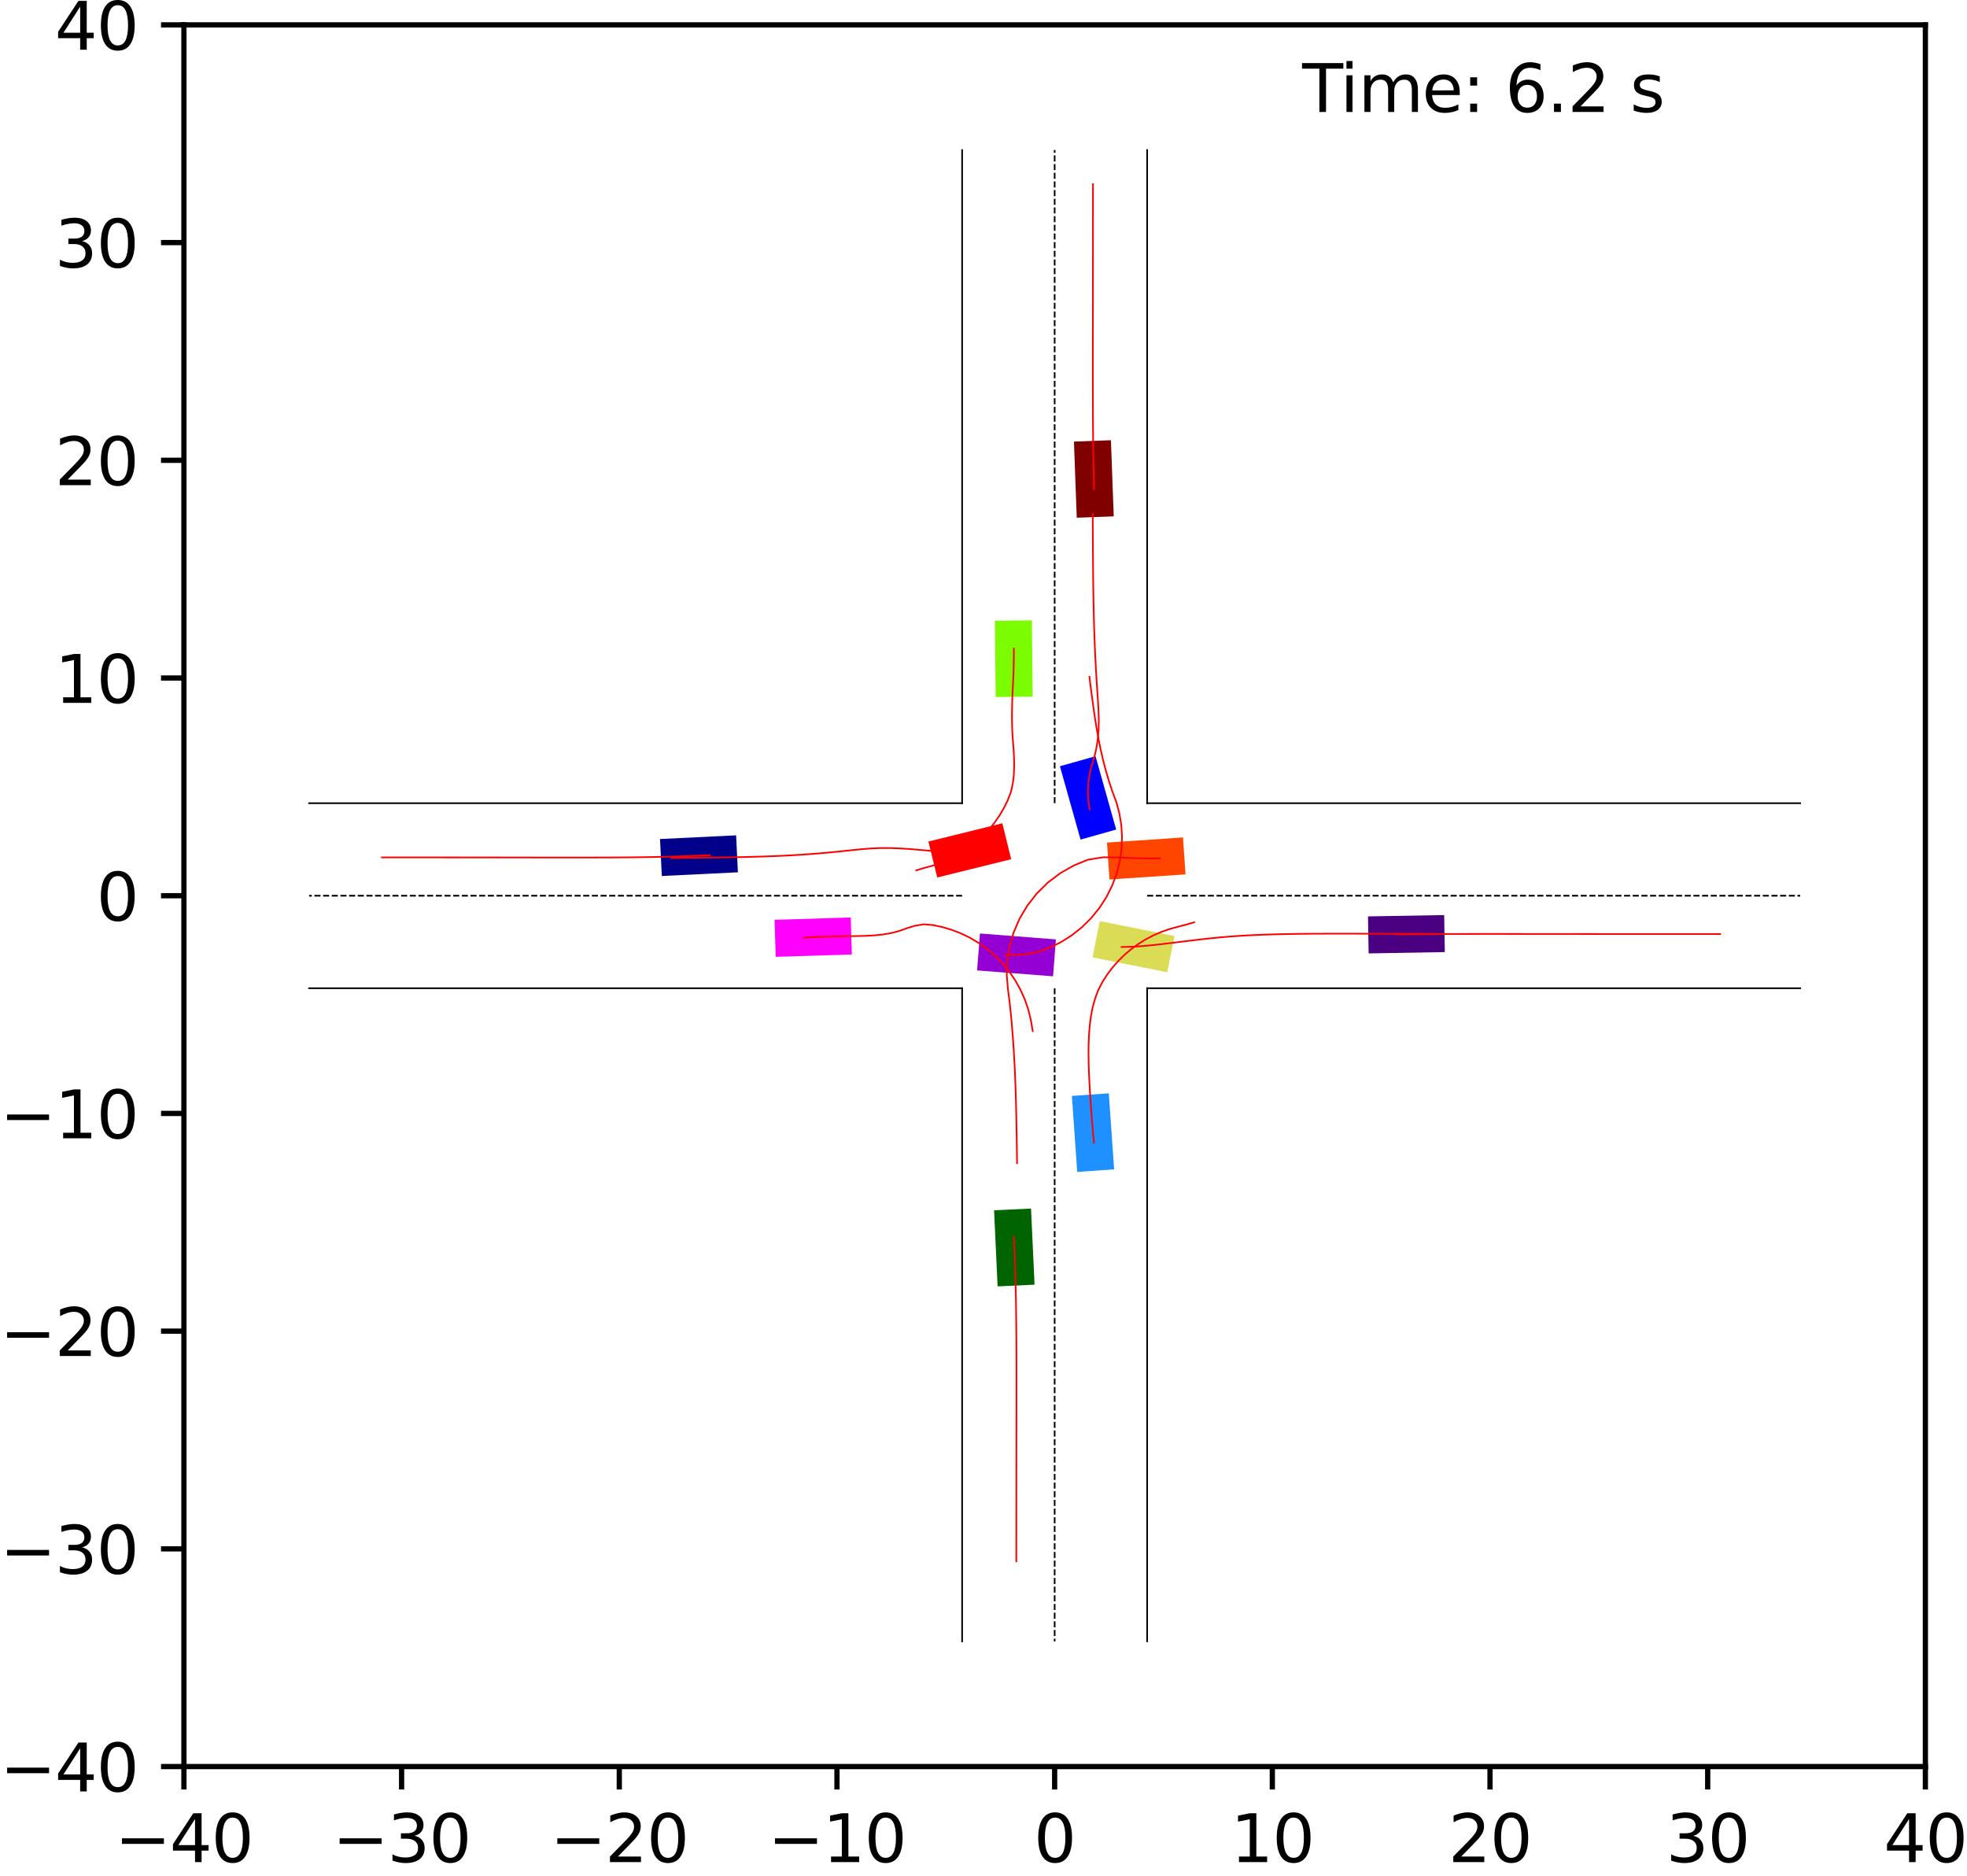 <?xml version="1.0" encoding="utf-8" standalone="no"?>
<!DOCTYPE svg PUBLIC "-//W3C//DTD SVG 1.1//EN"
  "http://www.w3.org/Graphics/SVG/1.1/DTD/svg11.dtd">
<svg xmlns:xlink="http://www.w3.org/1999/xlink" width="300.579pt" height="286.589pt" viewBox="0 0 300.579 286.589" xmlns="http://www.w3.org/2000/svg" version="1.1">
 <defs>
  <style type="text/css">*{stroke-linejoin: round; stroke-linecap: butt}</style>
 </defs>
 <g id="figure_1">
  <g id="patch_1">
   <path d="M 0 286.589 
L 300.579 286.589 
L 300.579 0 
L 0 0 
z
" style="fill: #ffffff"/>
  </g>
  <g id="axes_1">
   <g id="patch_2">
    <path d="M 28.105 269.911 
L 294.217 269.911 
L 294.217 3.799 
L 28.105 3.799 
z
" style="fill: #ffffff"/>
   </g>
   <g id="patch_3">
    <path d="M 112.486 127.629 
L 100.858 128.195 
L 101.132 133.843 
L 112.761 133.278 
z
" clip-path="url(#pfcaf68c164)" style="fill: #00008b"/>
   </g>
   <g id="patch_4">
    <path d="M 170.191 78.895 
L 169.762 67.26 
L 164.111 67.469 
L 164.54 79.103 
z
" clip-path="url(#pfcaf68c164)" style="fill: #800000"/>
   </g>
   <g id="patch_5">
    <path d="M 151.904 184.916 
L 152.444 196.546 
L 158.093 196.283 
L 157.552 184.653 
z
" clip-path="url(#pfcaf68c164)" style="fill: #006400"/>
   </g>
   <g id="patch_6">
    <path d="M 209.143 145.67 
L 220.783 145.467 
L 220.685 139.813 
L 209.044 140.015 
z
" clip-path="url(#pfcaf68c164)" style="fill: #4b0082"/>
   </g>
   <g id="patch_7">
    <path d="M 170.563 126.747 
L 167.41 115.539 
L 161.966 117.071 
L 165.119 128.278 
z
" clip-path="url(#pfcaf68c164)" style="fill: #0000ff"/>
   </g>
   <g id="patch_8">
    <path d="M 153.168 125.789 
L 141.865 128.579 
L 143.22 134.069 
L 154.523 131.279 
z
" clip-path="url(#pfcaf68c164)" style="fill: #ff0000"/>
   </g>
   <g id="patch_9">
    <path d="M 166.952 146.278 
L 178.37 148.55 
L 179.474 143.004 
L 168.055 140.731 
z
" clip-path="url(#pfcaf68c164)" style="fill: #dbdc56"/>
   </g>
   <g id="patch_10">
    <path d="M 149.309 148.267 
L 160.917 149.169 
L 161.355 143.532 
L 149.748 142.629 
z
" clip-path="url(#pfcaf68c164)" style="fill: #9400d3"/>
   </g>
   <g id="patch_11">
    <path d="M 170.252 178.662 
L 169.435 167.049 
L 163.794 167.446 
L 164.611 179.059 
z
" clip-path="url(#pfcaf68c164)" style="fill: #1e90ff"/>
   </g>
   <g id="patch_12">
    <path d="M 180.775 127.952 
L 169.159 128.736 
L 169.54 134.378 
L 181.156 133.594 
z
" clip-path="url(#pfcaf68c164)" style="fill: #ff4500"/>
   </g>
   <g id="patch_13">
    <path d="M 152.029 94.851 
L 152.154 106.493 
L 157.809 106.432 
L 157.684 94.791 
z
" clip-path="url(#pfcaf68c164)" style="fill: #7cfc00"/>
   </g>
   <g id="patch_14">
    <path d="M 118.536 146.194 
L 130.172 145.831 
L 129.996 140.178 
L 118.359 140.542 
z
" clip-path="url(#pfcaf68c164)" style="fill: #ff00ff"/>
   </g>
   <g id="matplotlib.axis_1">
    <g id="xtick_1">
     <g id="line2d_1">
      <defs>
       <path id="mce18a8f5ae" d="M 0 0 
L 0 3.5 
" style="stroke: #000000; stroke-width: 0.8"/>
      </defs>
      <g>
       <use xlink:href="#mce18a8f5ae" x="28.105" y="269.911" style="stroke: #000000; stroke-width: 0.8"/>
      </g>
     </g>
     <g id="text_1">
      <!-- −40 -->
      <g transform="translate(17.552 284.51) scale(0.1 -0.1)">
       <defs>
        <path id="DejaVuSans-2212" d="M 678 2272 
L 4684 2272 
L 4684 1741 
L 678 1741 
L 678 2272 
z
" transform="scale(0.016)"/>
        <path id="DejaVuSans-34" d="M 2419 4116 
L 825 1625 
L 2419 1625 
L 2419 4116 
z
M 2253 4666 
L 3047 4666 
L 3047 1625 
L 3713 1625 
L 3713 1100 
L 3047 1100 
L 3047 0 
L 2419 0 
L 2419 1100 
L 313 1100 
L 313 1709 
L 2253 4666 
z
" transform="scale(0.016)"/>
        <path id="DejaVuSans-30" d="M 2034 4250 
Q 1547 4250 1301 3770 
Q 1056 3291 1056 2328 
Q 1056 1369 1301 889 
Q 1547 409 2034 409 
Q 2525 409 2770 889 
Q 3016 1369 3016 2328 
Q 3016 3291 2770 3770 
Q 2525 4250 2034 4250 
z
M 2034 4750 
Q 2819 4750 3233 4129 
Q 3647 3509 3647 2328 
Q 3647 1150 3233 529 
Q 2819 -91 2034 -91 
Q 1250 -91 836 529 
Q 422 1150 422 2328 
Q 422 3509 836 4129 
Q 1250 4750 2034 4750 
z
" transform="scale(0.016)"/>
       </defs>
       <use xlink:href="#DejaVuSans-2212"/>
       <use xlink:href="#DejaVuSans-34" x="83.789"/>
       <use xlink:href="#DejaVuSans-30" x="147.412"/>
      </g>
     </g>
    </g>
    <g id="xtick_2">
     <g id="line2d_2">
      <g>
       <use xlink:href="#mce18a8f5ae" x="61.369" y="269.911" style="stroke: #000000; stroke-width: 0.8"/>
      </g>
     </g>
     <g id="text_2">
      <!-- −30 -->
      <g transform="translate(50.816 284.51) scale(0.1 -0.1)">
       <defs>
        <path id="DejaVuSans-33" d="M 2597 2516 
Q 3050 2419 3304 2112 
Q 3559 1806 3559 1356 
Q 3559 666 3084 287 
Q 2609 -91 1734 -91 
Q 1441 -91 1130 -33 
Q 819 25 488 141 
L 488 750 
Q 750 597 1062 519 
Q 1375 441 1716 441 
Q 2309 441 2620 675 
Q 2931 909 2931 1356 
Q 2931 1769 2642 2001 
Q 2353 2234 1838 2234 
L 1294 2234 
L 1294 2753 
L 1863 2753 
Q 2328 2753 2575 2939 
Q 2822 3125 2822 3475 
Q 2822 3834 2567 4026 
Q 2313 4219 1838 4219 
Q 1578 4219 1281 4162 
Q 984 4106 628 3988 
L 628 4550 
Q 988 4650 1302 4700 
Q 1616 4750 1894 4750 
Q 2613 4750 3031 4423 
Q 3450 4097 3450 3541 
Q 3450 3153 3228 2886 
Q 3006 2619 2597 2516 
z
" transform="scale(0.016)"/>
       </defs>
       <use xlink:href="#DejaVuSans-2212"/>
       <use xlink:href="#DejaVuSans-33" x="83.789"/>
       <use xlink:href="#DejaVuSans-30" x="147.412"/>
      </g>
     </g>
    </g>
    <g id="xtick_3">
     <g id="line2d_3">
      <g>
       <use xlink:href="#mce18a8f5ae" x="94.633" y="269.911" style="stroke: #000000; stroke-width: 0.8"/>
      </g>
     </g>
     <g id="text_3">
      <!-- −20 -->
      <g transform="translate(84.08 284.51) scale(0.1 -0.1)">
       <defs>
        <path id="DejaVuSans-32" d="M 1228 531 
L 3431 531 
L 3431 0 
L 469 0 
L 469 531 
Q 828 903 1448 1529 
Q 2069 2156 2228 2338 
Q 2531 2678 2651 2914 
Q 2772 3150 2772 3378 
Q 2772 3750 2511 3984 
Q 2250 4219 1831 4219 
Q 1534 4219 1204 4116 
Q 875 4013 500 3803 
L 500 4441 
Q 881 4594 1212 4672 
Q 1544 4750 1819 4750 
Q 2544 4750 2975 4387 
Q 3406 4025 3406 3419 
Q 3406 3131 3298 2873 
Q 3191 2616 2906 2266 
Q 2828 2175 2409 1742 
Q 1991 1309 1228 531 
z
" transform="scale(0.016)"/>
       </defs>
       <use xlink:href="#DejaVuSans-2212"/>
       <use xlink:href="#DejaVuSans-32" x="83.789"/>
       <use xlink:href="#DejaVuSans-30" x="147.412"/>
      </g>
     </g>
    </g>
    <g id="xtick_4">
     <g id="line2d_4">
      <g>
       <use xlink:href="#mce18a8f5ae" x="127.897" y="269.911" style="stroke: #000000; stroke-width: 0.8"/>
      </g>
     </g>
     <g id="text_4">
      <!-- −10 -->
      <g transform="translate(117.344 284.51) scale(0.1 -0.1)">
       <defs>
        <path id="DejaVuSans-31" d="M 794 531 
L 1825 531 
L 1825 4091 
L 703 3866 
L 703 4441 
L 1819 4666 
L 2450 4666 
L 2450 531 
L 3481 531 
L 3481 0 
L 794 0 
L 794 531 
z
" transform="scale(0.016)"/>
       </defs>
       <use xlink:href="#DejaVuSans-2212"/>
       <use xlink:href="#DejaVuSans-31" x="83.789"/>
       <use xlink:href="#DejaVuSans-30" x="147.412"/>
      </g>
     </g>
    </g>
    <g id="xtick_5">
     <g id="line2d_5">
      <g>
       <use xlink:href="#mce18a8f5ae" x="161.161" y="269.911" style="stroke: #000000; stroke-width: 0.8"/>
      </g>
     </g>
     <g id="text_5">
      <!-- 0 -->
      <g transform="translate(157.979 284.51) scale(0.1 -0.1)">
       <use xlink:href="#DejaVuSans-30"/>
      </g>
     </g>
    </g>
    <g id="xtick_6">
     <g id="line2d_6">
      <g>
       <use xlink:href="#mce18a8f5ae" x="194.425" y="269.911" style="stroke: #000000; stroke-width: 0.8"/>
      </g>
     </g>
     <g id="text_6">
      <!-- 10 -->
      <g transform="translate(188.062 284.51) scale(0.1 -0.1)">
       <use xlink:href="#DejaVuSans-31"/>
       <use xlink:href="#DejaVuSans-30" x="63.623"/>
      </g>
     </g>
    </g>
    <g id="xtick_7">
     <g id="line2d_7">
      <g>
       <use xlink:href="#mce18a8f5ae" x="227.689" y="269.911" style="stroke: #000000; stroke-width: 0.8"/>
      </g>
     </g>
     <g id="text_7">
      <!-- 20 -->
      <g transform="translate(221.326 284.51) scale(0.1 -0.1)">
       <use xlink:href="#DejaVuSans-32"/>
       <use xlink:href="#DejaVuSans-30" x="63.623"/>
      </g>
     </g>
    </g>
    <g id="xtick_8">
     <g id="line2d_8">
      <g>
       <use xlink:href="#mce18a8f5ae" x="260.953" y="269.911" style="stroke: #000000; stroke-width: 0.8"/>
      </g>
     </g>
     <g id="text_8">
      <!-- 30 -->
      <g transform="translate(254.59 284.51) scale(0.1 -0.1)">
       <use xlink:href="#DejaVuSans-33"/>
       <use xlink:href="#DejaVuSans-30" x="63.623"/>
      </g>
     </g>
    </g>
    <g id="xtick_9">
     <g id="line2d_9">
      <g>
       <use xlink:href="#mce18a8f5ae" x="294.217" y="269.911" style="stroke: #000000; stroke-width: 0.8"/>
      </g>
     </g>
     <g id="text_9">
      <!-- 40 -->
      <g transform="translate(287.854 284.51) scale(0.1 -0.1)">
       <use xlink:href="#DejaVuSans-34"/>
       <use xlink:href="#DejaVuSans-30" x="63.623"/>
      </g>
     </g>
    </g>
   </g>
   <g id="matplotlib.axis_2">
    <g id="ytick_1">
     <g id="line2d_10">
      <defs>
       <path id="mc44764d590" d="M 0 0 
L -3.5 0 
" style="stroke: #000000; stroke-width: 0.8"/>
      </defs>
      <g>
       <use xlink:href="#mc44764d590" x="28.105" y="269.911" style="stroke: #000000; stroke-width: 0.8"/>
      </g>
     </g>
     <g id="text_10">
      <!-- −40 -->
      <g transform="translate(0 273.71) scale(0.1 -0.1)">
       <use xlink:href="#DejaVuSans-2212"/>
       <use xlink:href="#DejaVuSans-34" x="83.789"/>
       <use xlink:href="#DejaVuSans-30" x="147.412"/>
      </g>
     </g>
    </g>
    <g id="ytick_2">
     <g id="line2d_11">
      <g>
       <use xlink:href="#mc44764d590" x="28.105" y="236.647" style="stroke: #000000; stroke-width: 0.8"/>
      </g>
     </g>
     <g id="text_11">
      <!-- −30 -->
      <g transform="translate(0 240.446) scale(0.1 -0.1)">
       <use xlink:href="#DejaVuSans-2212"/>
       <use xlink:href="#DejaVuSans-33" x="83.789"/>
       <use xlink:href="#DejaVuSans-30" x="147.412"/>
      </g>
     </g>
    </g>
    <g id="ytick_3">
     <g id="line2d_12">
      <g>
       <use xlink:href="#mc44764d590" x="28.105" y="203.383" style="stroke: #000000; stroke-width: 0.8"/>
      </g>
     </g>
     <g id="text_12">
      <!-- −20 -->
      <g transform="translate(0 207.182) scale(0.1 -0.1)">
       <use xlink:href="#DejaVuSans-2212"/>
       <use xlink:href="#DejaVuSans-32" x="83.789"/>
       <use xlink:href="#DejaVuSans-30" x="147.412"/>
      </g>
     </g>
    </g>
    <g id="ytick_4">
     <g id="line2d_13">
      <g>
       <use xlink:href="#mc44764d590" x="28.105" y="170.119" style="stroke: #000000; stroke-width: 0.8"/>
      </g>
     </g>
     <g id="text_13">
      <!-- −10 -->
      <g transform="translate(0 173.918) scale(0.1 -0.1)">
       <use xlink:href="#DejaVuSans-2212"/>
       <use xlink:href="#DejaVuSans-31" x="83.789"/>
       <use xlink:href="#DejaVuSans-30" x="147.412"/>
      </g>
     </g>
    </g>
    <g id="ytick_5">
     <g id="line2d_14">
      <g>
       <use xlink:href="#mc44764d590" x="28.105" y="136.855" style="stroke: #000000; stroke-width: 0.8"/>
      </g>
     </g>
     <g id="text_14">
      <!-- 0 -->
      <g transform="translate(14.742 140.654) scale(0.1 -0.1)">
       <use xlink:href="#DejaVuSans-30"/>
      </g>
     </g>
    </g>
    <g id="ytick_6">
     <g id="line2d_15">
      <g>
       <use xlink:href="#mc44764d590" x="28.105" y="103.591" style="stroke: #000000; stroke-width: 0.8"/>
      </g>
     </g>
     <g id="text_15">
      <!-- 10 -->
      <g transform="translate(8.38 107.39) scale(0.1 -0.1)">
       <use xlink:href="#DejaVuSans-31"/>
       <use xlink:href="#DejaVuSans-30" x="63.623"/>
      </g>
     </g>
    </g>
    <g id="ytick_7">
     <g id="line2d_16">
      <g>
       <use xlink:href="#mc44764d590" x="28.105" y="70.327" style="stroke: #000000; stroke-width: 0.8"/>
      </g>
     </g>
     <g id="text_16">
      <!-- 20 -->
      <g transform="translate(8.38 74.126) scale(0.1 -0.1)">
       <use xlink:href="#DejaVuSans-32"/>
       <use xlink:href="#DejaVuSans-30" x="63.623"/>
      </g>
     </g>
    </g>
    <g id="ytick_8">
     <g id="line2d_17">
      <g>
       <use xlink:href="#mc44764d590" x="28.105" y="37.063" style="stroke: #000000; stroke-width: 0.8"/>
      </g>
     </g>
     <g id="text_17">
      <!-- 30 -->
      <g transform="translate(8.38 40.862) scale(0.1 -0.1)">
       <use xlink:href="#DejaVuSans-33"/>
       <use xlink:href="#DejaVuSans-30" x="63.623"/>
      </g>
     </g>
    </g>
    <g id="ytick_9">
     <g id="line2d_18">
      <g>
       <use xlink:href="#mc44764d590" x="28.105" y="3.799" style="stroke: #000000; stroke-width: 0.8"/>
      </g>
     </g>
     <g id="text_18">
      <!-- 40 -->
      <g transform="translate(8.38 7.598) scale(0.1 -0.1)">
       <use xlink:href="#DejaVuSans-34"/>
       <use xlink:href="#DejaVuSans-30" x="63.623"/>
      </g>
     </g>
    </g>
   </g>
   <g id="line2d_19">
    <path d="M 175.298 250.784 
L 175.298 150.992 
" clip-path="url(#pfcaf68c164)" style="fill: none; stroke: #000000; stroke-width: 0.25; stroke-linecap: square"/>
   </g>
   <g id="line2d_20">
    <path d="M 175.298 150.992 
L 275.09 150.992 
" clip-path="url(#pfcaf68c164)" style="fill: none; stroke: #000000; stroke-width: 0.25; stroke-linecap: square"/>
   </g>
   <g id="line2d_21">
    <path d="M 275.09 122.718 
L 175.298 122.718 
" clip-path="url(#pfcaf68c164)" style="fill: none; stroke: #000000; stroke-width: 0.25; stroke-linecap: square"/>
   </g>
   <g id="line2d_22">
    <path d="M 175.298 122.718 
L 175.298 22.926 
" clip-path="url(#pfcaf68c164)" style="fill: none; stroke: #000000; stroke-width: 0.25; stroke-linecap: square"/>
   </g>
   <g id="line2d_23">
    <path d="M 147.023 22.926 
L 147.023 122.718 
" clip-path="url(#pfcaf68c164)" style="fill: none; stroke: #000000; stroke-width: 0.25; stroke-linecap: square"/>
   </g>
   <g id="line2d_24">
    <path d="M 147.023 122.718 
L 47.231 122.718 
" clip-path="url(#pfcaf68c164)" style="fill: none; stroke: #000000; stroke-width: 0.25; stroke-linecap: square"/>
   </g>
   <g id="line2d_25">
    <path d="M 47.231 150.992 
L 147.023 150.992 
" clip-path="url(#pfcaf68c164)" style="fill: none; stroke: #000000; stroke-width: 0.25; stroke-linecap: square"/>
   </g>
   <g id="line2d_26">
    <path d="M 147.023 150.992 
L 147.023 250.784 
" clip-path="url(#pfcaf68c164)" style="fill: none; stroke: #000000; stroke-width: 0.25; stroke-linecap: square"/>
   </g>
   <g id="line2d_27">
    <path d="M 175.298 136.855 
L 275.09 136.855 
" clip-path="url(#pfcaf68c164)" style="fill: none; stroke-dasharray: 0.925,0.4; stroke-dashoffset: 0; stroke: #000000; stroke-width: 0.25"/>
   </g>
   <g id="line2d_28">
    <path d="M 161.161 122.718 
L 161.161 22.926 
" clip-path="url(#pfcaf68c164)" style="fill: none; stroke-dasharray: 0.925,0.4; stroke-dashoffset: 0; stroke: #000000; stroke-width: 0.25"/>
   </g>
   <g id="line2d_29">
    <path d="M 147.023 136.855 
L 47.231 136.855 
" clip-path="url(#pfcaf68c164)" style="fill: none; stroke-dasharray: 0.925,0.4; stroke-dashoffset: 0; stroke: #000000; stroke-width: 0.25"/>
   </g>
   <g id="line2d_30">
    <path d="M 161.161 150.992 
L 161.161 250.784 
" clip-path="url(#pfcaf68c164)" style="fill: none; stroke-dasharray: 0.925,0.4; stroke-dashoffset: 0; stroke: #000000; stroke-width: 0.25"/>
   </g>
   <g id="line2d_31">
    <path d="M 108.476 130.659 
L 106.809 130.736 
L 105.142 130.802 
L 103.475 130.857 
L 101.807 130.902 
L 100.14 130.937 
L 98.472 130.965 
L 96.803 130.986 
L 95.135 131.001 
L 93.466 131.012 
L 91.796 131.019 
L 90.127 131.023 
L 88.457 131.025 
L 86.787 131.025 
L 85.116 131.024 
L 83.445 131.023 
L 81.774 131.021 
L 80.102 131.018 
L 78.43 131.016 
L 76.759 131.013 
L 75.086 131.011 
L 73.414 131.009 
L 71.742 131.007 
L 70.069 131.005 
L 68.396 131.004 
L 66.724 131.003 
L 65.051 131.002 
L 63.378 131.001 
L 61.705 131 
L 60.032 130.999 
L 58.359 130.998 
" clip-path="url(#pfcaf68c164)" style="fill: none; stroke: #ff0000; stroke-width: 0.25; stroke-linecap: square"/>
   </g>
   <g id="line2d_32">
    <path d="M 167.193 74.742 
L 167.151 73.182 
L 167.113 71.622 
L 167.082 70.063 
L 167.058 68.504 
L 167.039 66.946 
L 167.024 65.389 
L 167.013 63.832 
L 167.006 62.276 
L 167.001 60.72 
L 166.998 59.166 
L 166.996 57.611 
L 166.996 56.058 
L 166.996 54.505 
L 166.998 52.952 
L 166.999 51.4 
L 167.001 49.848 
L 167.003 48.297 
L 167.005 46.746 
L 167.006 45.195 
L 167.008 43.644 
L 167.009 42.094 
L 167.011 40.544 
L 167.012 38.993 
L 167.013 37.443 
L 167.014 35.893 
L 167.015 34.344 
L 167.016 32.794 
L 167.016 31.244 
L 167.017 29.694 
L 167.018 28.144 
" clip-path="url(#pfcaf68c164)" style="fill: none; stroke: #ff0000; stroke-width: 0.25; stroke-linecap: square"/>
   </g>
   <g id="line2d_33">
    <path d="M 154.915 188.952 
L 154.998 190.599 
L 155.069 192.249 
L 155.128 193.901 
L 155.178 195.553 
L 155.218 197.207 
L 155.25 198.861 
L 155.275 200.516 
L 155.294 202.171 
L 155.307 203.826 
L 155.317 205.482 
L 155.323 207.137 
L 155.327 208.792 
L 155.329 210.447 
L 155.329 212.102 
L 155.328 213.757 
L 155.326 215.412 
L 155.324 217.066 
L 155.322 218.72 
L 155.32 220.374 
L 155.318 222.028 
L 155.316 223.682 
L 155.314 225.335 
L 155.312 226.988 
L 155.311 228.642 
L 155.309 230.295 
L 155.308 231.948 
L 155.307 233.601 
L 155.306 235.254 
L 155.305 236.906 
L 155.304 238.559 
" clip-path="url(#pfcaf68c164)" style="fill: none; stroke: #ff0000; stroke-width: 0.25; stroke-linecap: square"/>
   </g>
   <g id="line2d_34">
    <path d="M 213.264 142.755 
L 214.914 142.741 
L 216.564 142.728 
L 218.216 142.717 
L 219.868 142.71 
L 221.521 142.704 
L 223.175 142.701 
L 224.829 142.699 
L 226.483 142.698 
L 228.138 142.698 
L 229.792 142.698 
L 231.447 142.699 
L 233.101 142.7 
L 234.756 142.701 
L 236.41 142.703 
L 238.065 142.704 
L 239.719 142.705 
L 241.373 142.706 
L 243.027 142.707 
L 244.68 142.708 
L 246.334 142.709 
L 247.987 142.709 
L 249.64 142.71 
L 251.294 142.71 
L 252.947 142.71 
L 254.6 142.711 
L 256.253 142.711 
L 257.905 142.711 
L 259.558 142.711 
L 261.211 142.711 
L 262.864 142.712 
" clip-path="url(#pfcaf68c164)" style="fill: none; stroke: #ff0000; stroke-width: 0.25; stroke-linecap: square"/>
   </g>
   <g id="line2d_35">
    <path d="M 166.485 123.644 
L 166.265 121.909 
L 166.249 120.227 
L 166.451 118.625 
L 166.782 117.109 
L 167.227 115.679 
L 167.55 114.259 
L 167.756 112.847 
L 167.878 111.446 
L 167.909 110.05 
L 167.867 108.658 
L 167.792 107.266 
L 167.697 105.869 
L 167.603 104.461 
L 167.515 103.04 
L 167.435 101.604 
L 167.362 100.152 
L 167.297 98.684 
L 167.24 97.199 
L 167.191 95.698 
L 167.149 94.183 
L 167.114 92.654 
L 167.086 91.113 
L 167.062 89.561 
L 167.044 88.001 
L 167.028 86.434 
L 167.016 84.861 
L 167.006 83.285 
L 166.997 81.706 
L 166.988 80.125 
L 166.979 78.545 
" clip-path="url(#pfcaf68c164)" style="fill: none; stroke: #ff0000; stroke-width: 0.25; stroke-linecap: square"/>
   </g>
   <g id="line2d_36">
    <path d="M 149.73 129.715 
L 148.194 129.929 
L 146.668 130.064 
L 145.151 130.11 
L 143.641 130.081 
L 142.137 129.992 
L 140.636 129.859 
L 139.132 129.729 
L 137.619 129.634 
L 136.097 129.575 
L 134.566 129.571 
L 133.028 129.639 
L 131.485 129.764 
L 129.936 129.92 
L 128.38 130.087 
L 126.814 130.243 
L 125.238 130.383 
L 123.653 130.507 
L 122.06 130.614 
L 120.458 130.706 
L 118.85 130.783 
L 117.236 130.846 
L 115.617 130.898 
L 113.994 130.939 
L 112.368 130.971 
L 110.739 130.997 
L 109.109 131.018 
L 107.477 131.035 
L 105.845 131.05 
L 104.212 131.064 
L 102.58 131.078 
" clip-path="url(#pfcaf68c164)" style="fill: none; stroke: #ff0000; stroke-width: 0.25; stroke-linecap: square"/>
   </g>
   <g id="line2d_37">
    <path d="M 171.385 144.692 
L 173.213 144.641 
L 175.005 144.516 
L 176.759 144.34 
L 178.478 144.139 
L 180.165 143.931 
L 181.823 143.728 
L 183.457 143.533 
L 185.072 143.354 
L 186.673 143.198 
L 188.265 143.069 
L 189.85 142.963 
L 191.431 142.878 
L 193.011 142.812 
L 194.591 142.761 
L 196.172 142.723 
L 197.756 142.695 
L 199.342 142.676 
L 200.933 142.664 
L 202.527 142.658 
L 204.124 142.655 
L 205.725 142.655 
L 207.329 142.658 
L 208.936 142.661 
L 210.546 142.666 
L 212.157 142.671 
L 213.77 142.677 
L 215.384 142.682 
L 216.999 142.687 
L 218.614 142.692 
L 220.229 142.697 
" clip-path="url(#pfcaf68c164)" style="fill: none; stroke: #ff0000; stroke-width: 0.25; stroke-linecap: square"/>
   </g>
   <g id="line2d_38">
    <path d="M 153.693 145.923 
L 155.332 145.899 
L 157.029 145.752 
L 158.76 145.407 
L 160.469 144.769 
L 162.152 143.933 
L 163.78 142.902 
L 165.322 141.678 
L 166.742 140.275 
L 168.007 138.716 
L 169.09 137.032 
L 169.975 135.257 
L 170.653 133.42 
L 171.123 131.551 
L 171.389 129.675 
L 171.457 127.817 
L 171.338 125.998 
L 171.043 124.234 
L 170.585 122.541 
L 169.979 120.928 
L 169.449 119.318 
L 168.978 117.713 
L 168.56 116.115 
L 168.191 114.521 
L 167.868 112.93 
L 167.583 111.34 
L 167.329 109.752 
L 167.097 108.164 
L 166.88 106.577 
L 166.673 104.989 
L 166.474 103.401 
" clip-path="url(#pfcaf68c164)" style="fill: none; stroke: #ff0000; stroke-width: 0.25; stroke-linecap: square"/>
   </g>
   <g id="line2d_39">
    <path d="M 167.168 174.595 
L 167.023 173.054 
L 166.895 171.517 
L 166.775 169.986 
L 166.663 168.462 
L 166.563 166.945 
L 166.476 165.437 
L 166.406 163.939 
L 166.358 162.451 
L 166.338 160.974 
L 166.353 159.51 
L 166.413 158.062 
L 166.529 156.63 
L 166.714 155.221 
L 166.985 153.839 
L 167.365 152.498 
L 167.85 151.206 
L 168.487 149.993 
L 169.225 148.853 
L 170.042 147.778 
L 170.93 146.774 
L 171.884 145.842 
L 172.899 144.988 
L 173.969 144.213 
L 175.089 143.519 
L 176.254 142.911 
L 177.457 142.389 
L 178.693 141.955 
L 179.956 141.611 
L 181.223 141.284 
L 182.48 140.919 
" clip-path="url(#pfcaf68c164)" style="fill: none; stroke: #ff0000; stroke-width: 0.25; stroke-linecap: square"/>
   </g>
   <g id="line2d_40">
    <path d="M 177.225 131.153 
L 175.158 131.165 
L 173.019 131.105 
L 170.815 131.008 
L 168.55 130.984 
L 166.267 131.35 
L 164.09 132.236 
L 162.025 133.408 
L 160.123 134.846 
L 158.43 136.515 
L 156.981 138.372 
L 155.798 140.373 
L 154.893 142.475 
L 154.269 144.635 
L 153.922 146.814 
L 153.843 148.974 
L 154.017 151.081 
L 154.282 153.131 
L 154.494 155.142 
L 154.67 157.116 
L 154.817 159.057 
L 154.941 160.971 
L 155.045 162.865 
L 155.13 164.743 
L 155.199 166.609 
L 155.254 168.468 
L 155.298 170.323 
L 155.334 172.174 
L 155.364 174.024 
L 155.391 175.873 
L 155.413 177.722 
" clip-path="url(#pfcaf68c164)" style="fill: none; stroke: #ff0000; stroke-width: 0.25; stroke-linecap: square"/>
   </g>
   <g id="line2d_41">
    <path d="M 154.933 99.104 
L 154.919 100.642 
L 154.892 102.172 
L 154.839 103.694 
L 154.759 105.206 
L 154.69 106.71 
L 154.652 108.205 
L 154.638 109.688 
L 154.665 111.16 
L 154.742 112.617 
L 154.854 114.057 
L 154.942 115.484 
L 154.98 116.899 
L 154.934 118.297 
L 154.778 119.673 
L 154.48 121.01 
L 153.989 122.276 
L 153.392 123.482 
L 152.714 124.632 
L 151.958 125.721 
L 151.13 126.747 
L 150.234 127.704 
L 149.276 128.592 
L 148.26 129.405 
L 147.192 130.142 
L 146.076 130.799 
L 144.918 131.375 
L 143.723 131.867 
L 142.497 132.273 
L 141.248 132.601 
L 140.014 132.982 
" clip-path="url(#pfcaf68c164)" style="fill: none; stroke: #ff0000; stroke-width: 0.25; stroke-linecap: square"/>
   </g>
   <g id="line2d_42">
    <path d="M 122.857 143.259 
L 124.266 143.186 
L 125.655 143.131 
L 127.025 143.086 
L 128.376 143.053 
L 129.709 143.032 
L 131.025 143.02 
L 132.327 142.988 
L 133.616 142.912 
L 134.893 142.781 
L 136.158 142.57 
L 137.402 142.244 
L 138.623 141.808 
L 139.883 141.43 
L 141.208 141.221 
L 142.576 141.347 
L 143.957 141.634 
L 145.349 142.04 
L 146.741 142.57 
L 148.117 143.228 
L 149.462 144.015 
L 150.758 144.93 
L 151.987 145.968 
L 153.133 147.123 
L 154.18 148.386 
L 155.115 149.747 
L 155.927 151.193 
L 156.607 152.711 
L 157.146 154.288 
L 157.539 155.909 
L 157.813 157.555 
" clip-path="url(#pfcaf68c164)" style="fill: none; stroke: #ff0000; stroke-width: 0.25; stroke-linecap: square"/>
   </g>
   <g id="patch_15">
    <path d="M 28.105 269.911 
L 28.105 3.799 
" style="fill: none; stroke: #000000; stroke-width: 0.8; stroke-linejoin: miter; stroke-linecap: square"/>
   </g>
   <g id="patch_16">
    <path d="M 294.217 269.911 
L 294.217 3.799 
" style="fill: none; stroke: #000000; stroke-width: 0.8; stroke-linejoin: miter; stroke-linecap: square"/>
   </g>
   <g id="patch_17">
    <path d="M 28.105 269.911 
L 294.217 269.911 
" style="fill: none; stroke: #000000; stroke-width: 0.8; stroke-linejoin: miter; stroke-linecap: square"/>
   </g>
   <g id="patch_18">
    <path d="M 28.105 3.799 
L 294.217 3.799 
" style="fill: none; stroke: #000000; stroke-width: 0.8; stroke-linejoin: miter; stroke-linecap: square"/>
   </g>
   <g id="text_19">
    <!-- Time: 6.2 s -->
    <g transform="translate(198.995 17.105) scale(0.1 -0.1)">
     <defs>
      <path id="DejaVuSans-54" d="M -19 4666 
L 3928 4666 
L 3928 4134 
L 2272 4134 
L 2272 0 
L 1638 0 
L 1638 4134 
L -19 4134 
L -19 4666 
z
" transform="scale(0.016)"/>
      <path id="DejaVuSans-69" d="M 603 3500 
L 1178 3500 
L 1178 0 
L 603 0 
L 603 3500 
z
M 603 4863 
L 1178 4863 
L 1178 4134 
L 603 4134 
L 603 4863 
z
" transform="scale(0.016)"/>
      <path id="DejaVuSans-6d" d="M 3328 2828 
Q 3544 3216 3844 3400 
Q 4144 3584 4550 3584 
Q 5097 3584 5394 3201 
Q 5691 2819 5691 2113 
L 5691 0 
L 5113 0 
L 5113 2094 
Q 5113 2597 4934 2840 
Q 4756 3084 4391 3084 
Q 3944 3084 3684 2787 
Q 3425 2491 3425 1978 
L 3425 0 
L 2847 0 
L 2847 2094 
Q 2847 2600 2669 2842 
Q 2491 3084 2119 3084 
Q 1678 3084 1418 2786 
Q 1159 2488 1159 1978 
L 1159 0 
L 581 0 
L 581 3500 
L 1159 3500 
L 1159 2956 
Q 1356 3278 1631 3431 
Q 1906 3584 2284 3584 
Q 2666 3584 2933 3390 
Q 3200 3197 3328 2828 
z
" transform="scale(0.016)"/>
      <path id="DejaVuSans-65" d="M 3597 1894 
L 3597 1613 
L 953 1613 
Q 991 1019 1311 708 
Q 1631 397 2203 397 
Q 2534 397 2845 478 
Q 3156 559 3463 722 
L 3463 178 
Q 3153 47 2828 -22 
Q 2503 -91 2169 -91 
Q 1331 -91 842 396 
Q 353 884 353 1716 
Q 353 2575 817 3079 
Q 1281 3584 2069 3584 
Q 2775 3584 3186 3129 
Q 3597 2675 3597 1894 
z
M 3022 2063 
Q 3016 2534 2758 2815 
Q 2500 3097 2075 3097 
Q 1594 3097 1305 2825 
Q 1016 2553 972 2059 
L 3022 2063 
z
" transform="scale(0.016)"/>
      <path id="DejaVuSans-3a" d="M 750 794 
L 1409 794 
L 1409 0 
L 750 0 
L 750 794 
z
M 750 3309 
L 1409 3309 
L 1409 2516 
L 750 2516 
L 750 3309 
z
" transform="scale(0.016)"/>
      <path id="DejaVuSans-20" transform="scale(0.016)"/>
      <path id="DejaVuSans-36" d="M 2113 2584 
Q 1688 2584 1439 2293 
Q 1191 2003 1191 1497 
Q 1191 994 1439 701 
Q 1688 409 2113 409 
Q 2538 409 2786 701 
Q 3034 994 3034 1497 
Q 3034 2003 2786 2293 
Q 2538 2584 2113 2584 
z
M 3366 4563 
L 3366 3988 
Q 3128 4100 2886 4159 
Q 2644 4219 2406 4219 
Q 1781 4219 1451 3797 
Q 1122 3375 1075 2522 
Q 1259 2794 1537 2939 
Q 1816 3084 2150 3084 
Q 2853 3084 3261 2657 
Q 3669 2231 3669 1497 
Q 3669 778 3244 343 
Q 2819 -91 2113 -91 
Q 1303 -91 875 529 
Q 447 1150 447 2328 
Q 447 3434 972 4092 
Q 1497 4750 2381 4750 
Q 2619 4750 2861 4703 
Q 3103 4656 3366 4563 
z
" transform="scale(0.016)"/>
      <path id="DejaVuSans-2e" d="M 684 794 
L 1344 794 
L 1344 0 
L 684 0 
L 684 794 
z
" transform="scale(0.016)"/>
      <path id="DejaVuSans-73" d="M 2834 3397 
L 2834 2853 
Q 2591 2978 2328 3040 
Q 2066 3103 1784 3103 
Q 1356 3103 1142 2972 
Q 928 2841 928 2578 
Q 928 2378 1081 2264 
Q 1234 2150 1697 2047 
L 1894 2003 
Q 2506 1872 2764 1633 
Q 3022 1394 3022 966 
Q 3022 478 2636 193 
Q 2250 -91 1575 -91 
Q 1294 -91 989 -36 
Q 684 19 347 128 
L 347 722 
Q 666 556 975 473 
Q 1284 391 1588 391 
Q 1994 391 2212 530 
Q 2431 669 2431 922 
Q 2431 1156 2273 1281 
Q 2116 1406 1581 1522 
L 1381 1569 
Q 847 1681 609 1914 
Q 372 2147 372 2553 
Q 372 3047 722 3315 
Q 1072 3584 1716 3584 
Q 2034 3584 2315 3537 
Q 2597 3491 2834 3397 
z
" transform="scale(0.016)"/>
     </defs>
     <use xlink:href="#DejaVuSans-54"/>
     <use xlink:href="#DejaVuSans-69" x="57.959"/>
     <use xlink:href="#DejaVuSans-6d" x="85.742"/>
     <use xlink:href="#DejaVuSans-65" x="183.154"/>
     <use xlink:href="#DejaVuSans-3a" x="244.678"/>
     <use xlink:href="#DejaVuSans-20" x="278.369"/>
     <use xlink:href="#DejaVuSans-36" x="310.156"/>
     <use xlink:href="#DejaVuSans-2e" x="373.779"/>
     <use xlink:href="#DejaVuSans-32" x="405.566"/>
     <use xlink:href="#DejaVuSans-20" x="469.189"/>
     <use xlink:href="#DejaVuSans-73" x="500.977"/>
    </g>
   </g>
  </g>
 </g>
 <defs>
  <clipPath id="pfcaf68c164">
   <rect x="28.105" y="3.799" width="266.112" height="266.112"/>
  </clipPath>
 </defs>
</svg>
